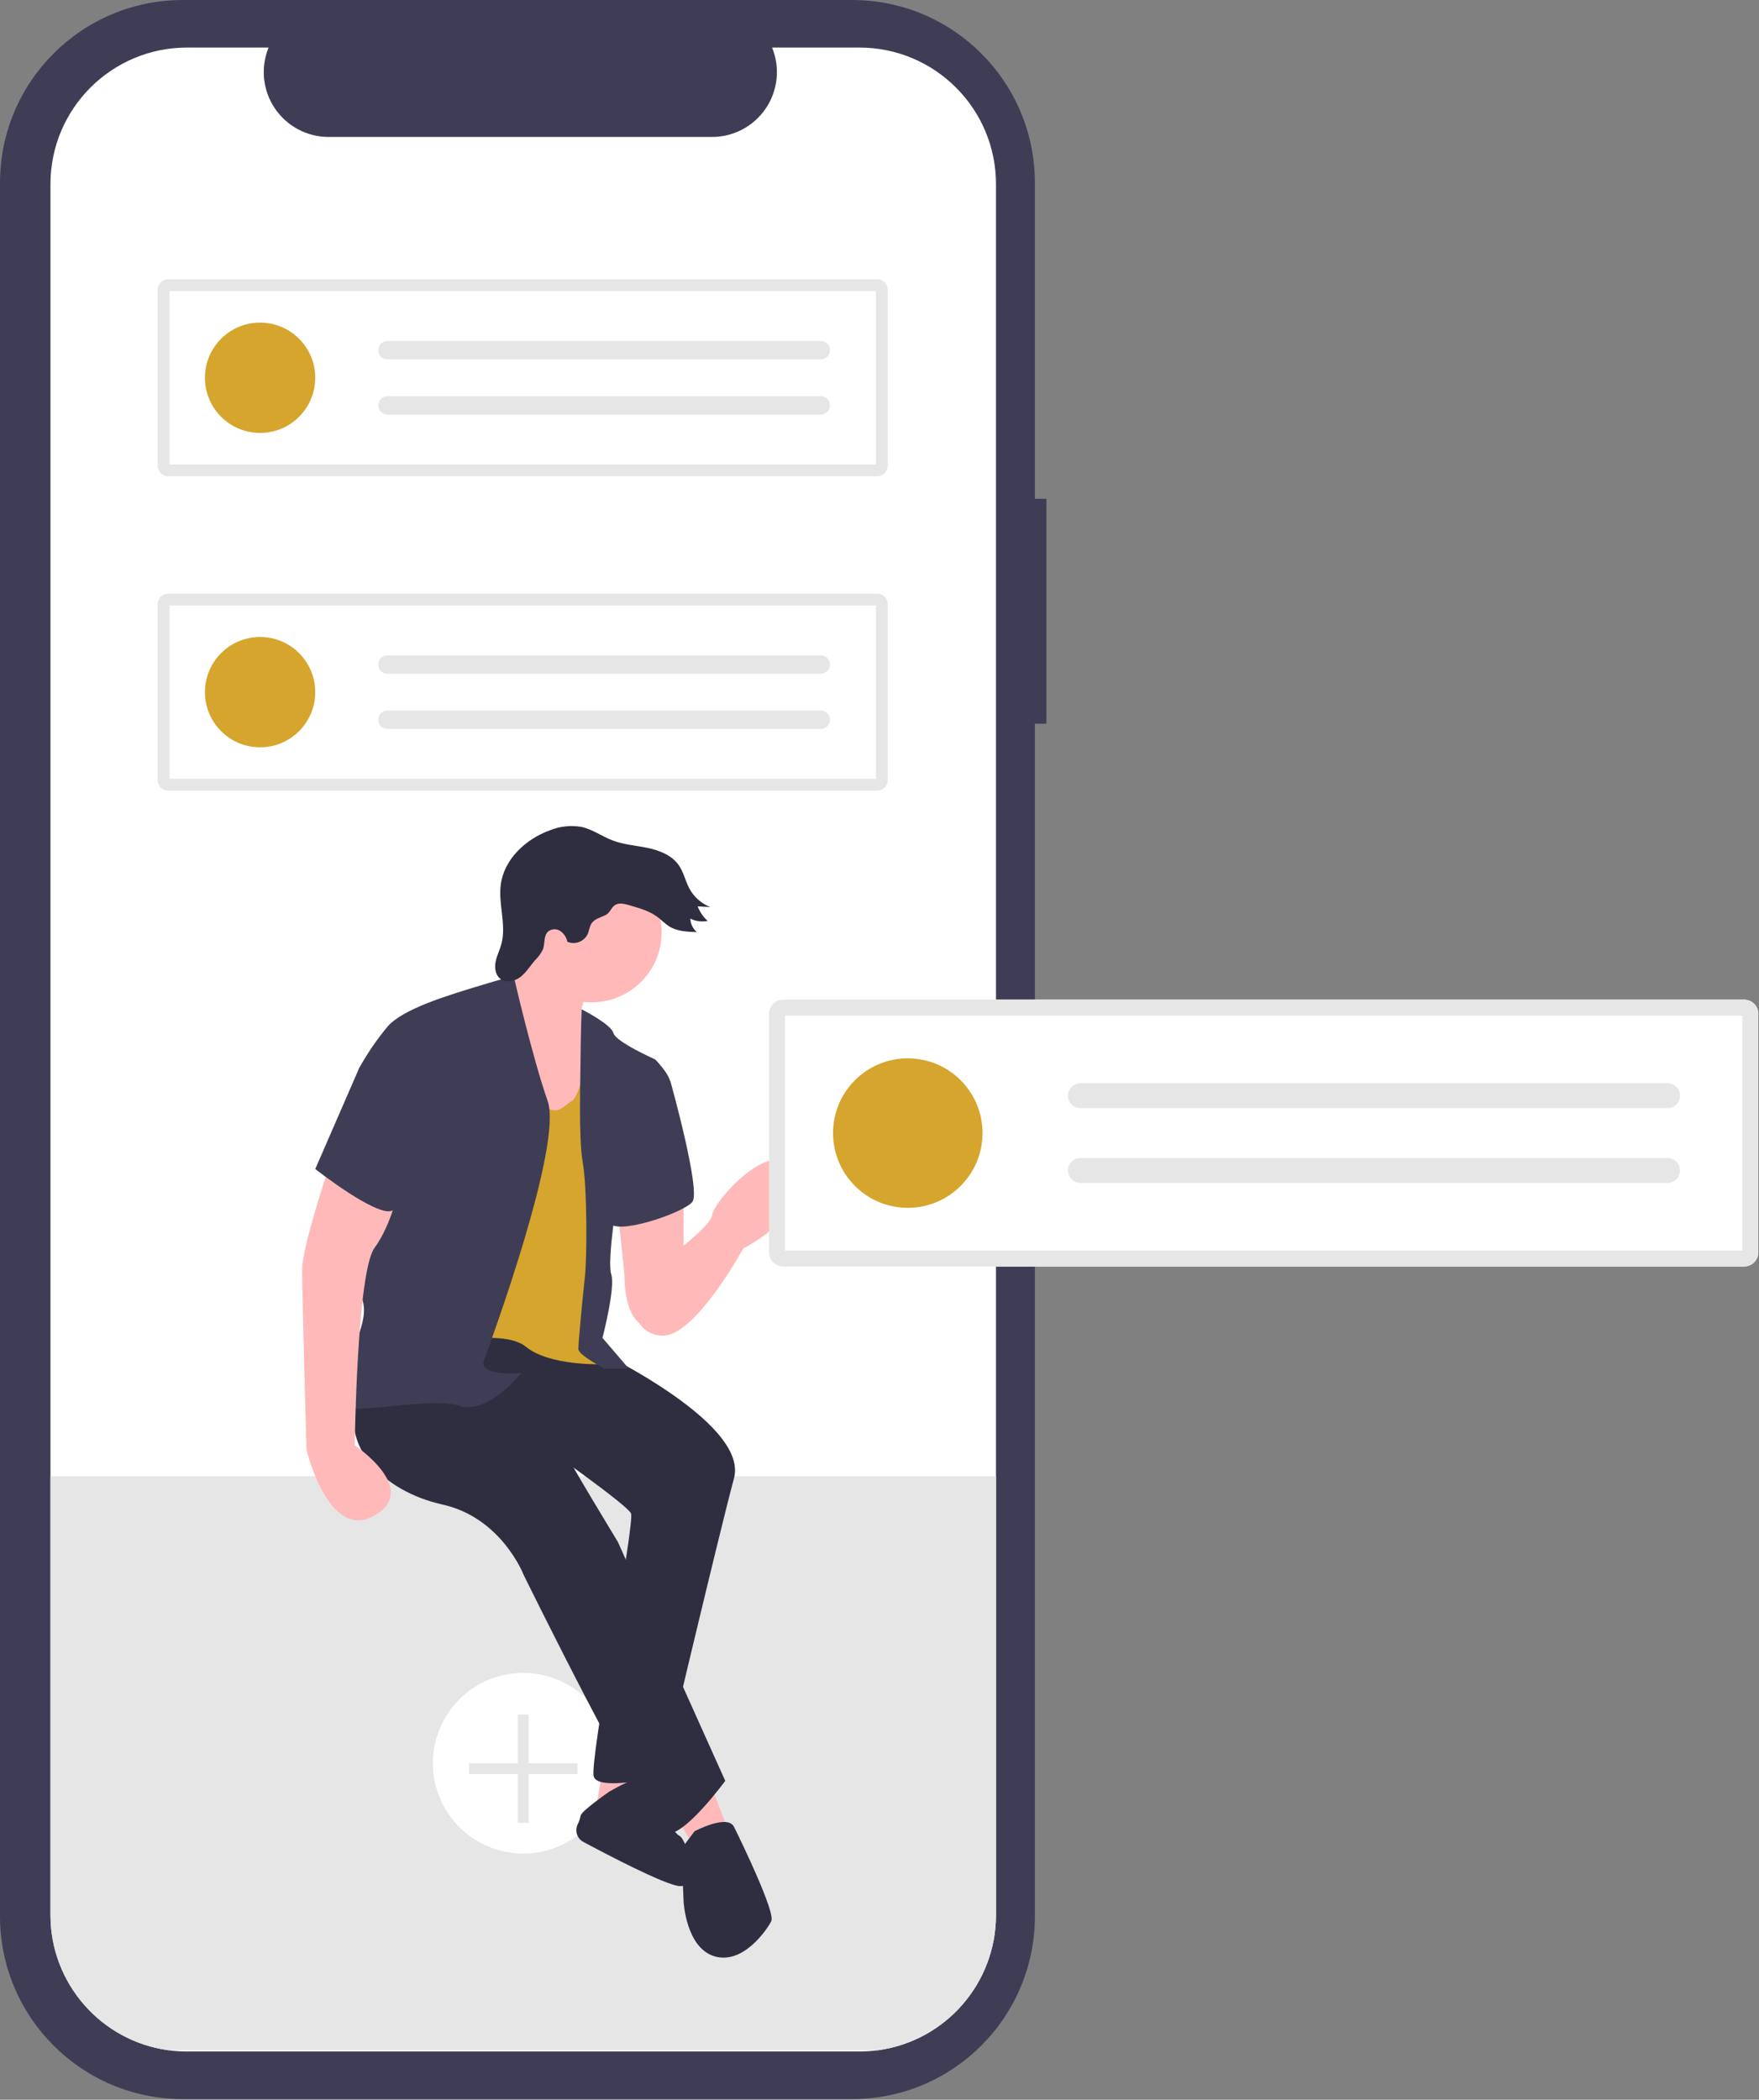 <?xml version="1.0" encoding="UTF-8"?>
<svg xmlns="http://www.w3.org/2000/svg" xmlns:xlink="http://www.w3.org/1999/xlink" width="305pt" height="364pt" viewBox="0 0 305 364" version="1.1">
<rect x="0" y="0" width="305" height="364" fill="#808080" stroke="none"/>
<g id="surface1">
<path style=" stroke:none;fill-rule:nonzero;fill:rgb(24.706%,23.922%,33.725%);fill-opacity:1;" d="M 181.445 86.473 L 179.445 86.473 L 179.445 31.699 C 179.445 14.191 165.254 0 147.746 0 L 31.699 0 C 14.191 0 0 14.191 0 31.699 L 0 332.188 C 0 349.695 14.191 363.891 31.699 363.891 L 147.746 363.891 C 165.254 363.891 179.445 349.695 179.445 332.188 L 179.445 125.461 L 181.445 125.461 Z M 181.445 86.473 "/>
<path style=" stroke:none;fill-rule:nonzero;fill:rgb(100%,100%,100%);fill-opacity:1;" d="M 172.699 31.922 L 172.699 331.969 C 172.699 343.785 163.988 353.789 152.285 355.418 C 151.203 355.566 150.113 355.645 149.023 355.641 L 32.418 355.641 C 31.328 355.645 30.238 355.566 29.16 355.418 C 17.457 353.789 8.746 343.781 8.75 331.969 L 8.75 31.922 C 8.75 18.848 19.348 8.246 32.422 8.246 L 46.57 8.246 C 45.152 11.715 45.555 15.66 47.645 18.77 C 49.734 21.879 53.238 23.746 56.984 23.742 L 123.465 23.742 C 127.211 23.742 130.711 21.879 132.801 18.77 C 134.891 15.66 135.293 11.715 133.875 8.246 L 149.023 8.246 C 162.098 8.246 172.699 18.848 172.699 31.922 Z M 172.699 31.922 "/>
<path style=" stroke:none;fill-rule:nonzero;fill:rgb(90.196%,90.196%,90.196%);fill-opacity:1;" d="M 172.699 255.918 L 172.699 331.969 C 172.699 343.785 163.988 353.789 152.285 355.418 L 29.16 355.418 C 17.457 353.789 8.746 343.781 8.75 331.969 L 8.75 255.918 Z M 172.699 255.918 "/>
<path style=" stroke:none;fill-rule:nonzero;fill:rgb(100%,100%,100%);fill-opacity:1;" d="M 106.383 305.668 C 106.383 314.316 99.371 321.328 90.723 321.328 C 82.074 321.328 75.062 314.316 75.062 305.668 C 75.062 297.02 82.074 290.008 90.723 290.008 C 99.371 290.008 106.383 297.02 106.383 305.668 Z M 106.383 305.668 "/>
<path style=" stroke:none;fill-rule:nonzero;fill:rgb(90.196%,90.196%,90.196%);fill-opacity:1;" d="M 100.121 305.668 L 91.664 305.668 L 91.664 297.211 L 89.785 297.211 L 89.785 305.668 L 81.328 305.668 L 81.328 307.547 L 89.785 307.547 L 89.785 316.004 L 91.664 316.004 L 91.664 307.547 L 100.121 307.547 Z M 100.121 305.668 "/>
<path style=" stroke:none;fill-rule:nonzero;fill:rgb(100%,72.549%,72.549%);fill-opacity:1;" d="M 118.531 207.219 L 118.531 221.285 L 111.309 229.648 C 111.309 229.648 108.266 228.508 108.266 220.902 L 107.125 209.879 Z M 118.531 207.219 "/>
<path style=" stroke:none;fill-rule:nonzero;fill:rgb(100%,72.549%,72.549%);fill-opacity:1;" d="M 111.309 221.285 C 111.309 221.285 123.094 213.301 123.473 210.641 C 123.852 207.98 134.773 196 137.918 203.418 C 140.883 210.418 128.883 216.418 128.883 216.418 C 128.883 216.418 120.43 231.93 114.73 231.547 C 109.027 231.168 109.027 223.945 111.309 221.285 Z M 111.309 221.285 "/>
<path style=" stroke:none;fill-rule:nonzero;fill:rgb(100%,72.549%,72.549%);fill-opacity:1;" d="M 104.465 306.816 L 103.324 313.66 L 109.406 312.137 L 109.406 306.816 Z M 104.465 306.816 "/>
<path style=" stroke:none;fill-rule:nonzero;fill:rgb(18.431%,18.039%,25.49%);fill-opacity:1;" d="M 105.605 310.617 C 105.605 310.617 112.637 306.453 112.922 308.344 C 113.207 310.238 116.25 317.461 117.77 318.223 C 119.289 318.98 121.191 327.344 117.77 326.965 C 115.121 326.668 105.402 321.586 101.152 319.309 C 100.066 318.723 99.629 317.391 100.156 316.277 C 100.402 315.816 100.574 315.316 100.664 314.801 C 100.664 314.039 105.605 310.617 105.605 310.617 Z M 105.605 310.617 "/>
<path style=" stroke:none;fill-rule:nonzero;fill:rgb(18.431%,18.039%,25.49%);fill-opacity:1;" d="M 102.184 233.449 C 102.184 233.449 129.934 246.375 127.273 256.258 C 124.613 266.141 114.73 307.957 114.73 307.957 C 114.73 307.957 103.703 310.617 102.945 307.957 C 102.184 305.297 110.168 263.859 109.406 262.34 C 108.645 260.82 94.582 250.934 94.582 250.934 L 65.691 238.77 L 77.855 227.367 Z M 102.184 233.449 "/>
<path style=" stroke:none;fill-rule:nonzero;fill:rgb(100%,72.549%,72.549%);fill-opacity:1;" d="M 123.094 309.098 L 126.512 317.84 L 120.43 320.504 L 116.629 313.66 Z M 123.094 309.098 "/>
<path style=" stroke:none;fill-rule:nonzero;fill:rgb(100%,72.549%,72.549%);fill-opacity:1;" d="M 102.562 171.105 C 102.562 171.105 99.145 175.668 101.805 177.949 C 104.465 180.227 102.562 188.59 102.562 188.59 L 99.145 198.094 L 85.457 195.434 L 85.457 179.848 L 86.219 172.246 C 86.219 172.246 93.062 165.781 93.82 160.84 C 94.582 155.898 102.562 171.105 102.562 171.105 Z M 102.562 171.105 "/>
<path style=" stroke:none;fill-rule:nonzero;fill:rgb(18.431%,18.039%,25.49%);fill-opacity:1;" d="M 79.754 230.406 C 79.754 230.406 97.621 250.176 97.621 250.934 C 97.621 251.695 107.125 267.281 107.125 267.281 L 125.754 308.719 C 125.754 308.719 118.531 318.602 115.488 317.84 C 112.449 317.082 90.781 272.984 90.781 272.984 C 90.781 272.984 86.977 263.102 76.715 260.82 C 66.449 258.539 58.469 250.555 62.27 241.434 C 66.07 232.309 79.754 230.406 79.754 230.406 Z M 79.754 230.406 "/>
<path style=" stroke:none;fill-rule:nonzero;fill:rgb(100%,72.549%,72.549%);fill-opacity:1;" d="M 114.73 161.602 C 114.73 168.32 109.281 173.766 102.562 173.766 C 95.848 173.766 90.398 168.32 90.398 161.602 C 90.398 154.883 95.848 149.438 102.562 149.438 C 109.281 149.438 114.73 154.883 114.73 161.602 Z M 114.73 161.602 "/>
<path style=" stroke:none;fill-rule:nonzero;fill:rgb(83.529%,64.706%,18.039%);fill-opacity:1;" d="M 102.184 181.367 C 102.184 181.367 100.664 190.113 99.145 190.871 C 97.621 191.633 96.48 194.293 93.062 190.492 C 89.641 186.691 86.598 179.09 86.598 179.09 L 74.812 193.535 L 73.672 233.449 C 73.672 233.449 86.977 230.027 91.16 233.449 C 95.34 236.871 104.465 236.488 104.465 236.488 L 102.562 228.887 L 104.086 215.961 L 103.703 204.176 L 103.324 195.812 Z M 102.184 181.367 "/>
<path style=" stroke:none;fill-rule:nonzero;fill:rgb(24.706%,23.922%,33.725%);fill-opacity:1;" d="M 100.844 174.969 C 100.844 174.969 105.984 177.566 106.367 179.09 C 106.746 180.609 113.59 183.648 113.59 183.648 C 113.59 183.648 116.25 186.312 116.25 187.832 C 116.25 189.352 107.125 206.84 107.125 206.84 C 107.125 206.84 105.227 218.625 105.984 220.902 C 106.746 223.184 104.465 231.93 104.465 231.93 L 109.027 237.25 L 104.844 237.25 C 104.844 237.25 100.285 234.969 100.285 233.828 C 100.285 232.688 101.043 224.707 101.422 221.285 C 101.805 217.863 101.805 205.699 101.043 201.516 C 100.285 197.336 100.664 186.312 100.664 183.648 C 100.664 180.988 100.844 174.969 100.844 174.969 Z M 100.844 174.969 "/>
<path style=" stroke:none;fill-rule:nonzero;fill:rgb(24.706%,23.922%,33.725%);fill-opacity:1;" d="M 89.07 169.199 C 89.07 169.199 87.359 169.586 82.418 171.105 C 77.477 172.625 69.871 174.906 67.211 177.949 C 65.344 180.195 63.688 182.613 62.27 185.172 L 63.789 212.539 C 63.789 212.539 60.75 218.242 61.129 221.285 C 61.508 224.324 64.551 224.707 62.27 231.168 C 59.988 237.629 55.426 243.332 59.609 244.094 C 63.789 244.852 74.812 242.191 79.754 243.711 C 84.699 245.234 90.398 238.012 90.398 238.012 C 90.398 238.012 82.797 238.77 83.938 235.73 C 85.078 232.688 97.621 198.477 94.961 190.871 C 92.301 183.27 89.07 169.199 89.07 169.199 Z M 89.07 169.199 "/>
<path style=" stroke:none;fill-rule:nonzero;fill:rgb(24.706%,23.922%,33.725%);fill-opacity:1;" d="M 114.348 185.93 L 116.25 187.453 C 116.25 187.453 121.57 206.457 120.051 208.359 C 118.531 210.262 106.367 214.441 105.605 211.781 C 104.844 209.121 114.348 185.93 114.348 185.93 Z M 114.348 185.93 "/>
<path style=" stroke:none;fill-rule:nonzero;fill:rgb(100%,72.549%,72.549%);fill-opacity:1;" d="M 58.086 199.234 C 58.086 199.234 52.387 215.582 52.387 220.145 C 52.387 224.707 53.145 251.316 53.145 251.316 C 53.145 251.316 56.945 267.289 64.93 262.727 C 72.914 258.164 61.508 250.555 61.508 250.555 C 61.508 250.555 61.891 220.523 64.93 216.344 C 67.973 212.16 69.113 206.078 69.113 206.078 Z M 58.086 199.234 "/>
<path style=" stroke:none;fill-rule:nonzero;fill:rgb(18.431%,18.039%,25.49%);fill-opacity:1;" d="M 120.43 317.461 C 120.43 317.461 126.133 314.418 127.273 316.699 C 128.414 318.98 134.496 331.527 133.734 333.047 C 132.977 334.566 128.793 340.648 123.852 339.129 C 118.91 337.609 118.531 329.625 118.531 329.625 L 118.148 320.5 Z M 120.43 317.461 "/>
<path style=" stroke:none;fill-rule:nonzero;fill:rgb(18.431%,18.039%,25.49%);fill-opacity:1;" d="M 104.945 158.664 C 104.109 159.059 103.113 159.293 102.586 160.055 C 102.199 160.621 102.16 161.352 101.875 161.977 C 101.23 163.262 99.695 163.82 98.375 163.258 C 98.223 162.5 97.781 161.832 97.145 161.391 C 96.488 160.957 95.625 161.004 95.02 161.504 C 94.234 162.254 94.512 163.555 94.148 164.574 C 93.805 165.289 93.332 165.938 92.754 166.484 C 91.922 167.445 91.258 168.57 90.258 169.352 C 89.254 170.133 87.734 170.469 86.742 169.68 C 85.902 169.02 85.73 167.793 85.934 166.746 C 86.137 165.695 86.641 164.73 86.926 163.699 C 87.848 160.355 86.375 156.781 86.832 153.34 C 87.414 148.934 91.164 145.449 95.348 143.938 C 97.086 143.23 98.992 143.027 100.844 143.355 C 102.758 143.781 104.391 145 106.223 145.695 C 108.184 146.441 110.312 146.57 112.363 147.008 C 114.414 147.441 116.523 148.285 117.711 150.012 C 118.543 151.215 118.828 152.707 119.516 154 C 120.309 155.473 121.59 156.621 123.141 157.246 L 120.973 157.121 C 121.336 158.09 121.93 158.953 122.699 159.645 C 121.684 159.852 120.625 159.711 119.699 159.246 C 119.734 160.148 120.137 160.992 120.816 161.586 C 119.148 161.535 117.391 161.457 115.98 160.562 C 115.293 160.125 114.73 159.516 114.078 159.02 C 112.695 157.965 110.977 157.461 109.301 156.98 C 108.422 156.73 107.363 156.379 106.57 156.945 C 105.906 157.414 105.801 158.262 104.945 158.664 Z M 104.945 158.664 "/>
<path style=" stroke:none;fill-rule:nonzero;fill:rgb(24.706%,23.922%,33.725%);fill-opacity:1;" d="M 67.973 180.609 L 62.27 185.172 L 54.664 202.656 C 54.664 202.656 65.309 211.02 67.973 209.879 C 70.633 208.738 75.195 188.59 75.195 188.59 Z M 67.973 180.609 "/>
<path style=" stroke:none;fill-rule:nonzero;fill:rgb(94.902%,94.902%,94.902%);fill-opacity:1;" d="M 141.297 206.629 C 141.219 206.562 141.09 206.586 141.012 206.68 C 140.934 206.773 140.934 206.902 141.016 206.969 C 141.094 207.035 141.223 207.016 141.301 206.922 C 141.379 206.828 141.375 206.695 141.297 206.629 Z M 141.297 206.629 "/>
<path style=" stroke:none;fill-rule:nonzero;fill:rgb(100%,100%,100%);fill-opacity:1;" d="M 135.809 173.293 C 134.445 173.297 133.34 174.398 133.34 175.762 L 133.34 217.09 C 133.34 218.453 134.445 219.559 135.809 219.559 L 302.414 219.559 C 303.777 219.559 304.883 218.453 304.883 217.09 L 304.883 175.762 C 304.883 174.398 303.777 173.297 302.414 173.293 Z M 135.809 173.293 "/>
<path style=" stroke:none;fill-rule:nonzero;fill:rgb(90.196%,90.196%,90.196%);fill-opacity:1;" d="M 135.809 173.293 C 134.445 173.297 133.34 174.398 133.34 175.762 L 133.34 217.09 C 133.34 218.453 134.445 219.559 135.809 219.559 L 302.414 219.559 C 303.777 219.559 304.883 218.453 304.883 217.09 L 304.883 175.762 C 304.883 174.398 303.777 173.297 302.414 173.293 Z M 135.809 173.293 "/>
<path style=" stroke:none;fill-rule:nonzero;fill:rgb(100%,100%,100%);fill-opacity:1;" d="M 136.117 216.781 L 302.105 216.781 L 302.105 176.07 L 136.117 176.07 Z M 136.117 216.781 "/>
<path style=" stroke:none;fill-rule:nonzero;fill:rgb(83.529%,64.706%,18.039%);fill-opacity:1;" d="M 170.363 196.426 C 170.363 203.582 164.562 209.387 157.406 209.387 C 150.246 209.387 144.445 203.582 144.445 196.426 C 144.445 189.27 150.246 183.469 157.406 183.469 C 164.562 183.469 170.363 189.27 170.363 196.426 Z M 170.363 196.426 "/>
<path style=" stroke:none;fill-rule:nonzero;fill:rgb(90.196%,90.196%,90.196%);fill-opacity:1;" d="M 187.332 187.789 C 186.141 187.789 185.176 188.754 185.176 189.945 C 185.176 191.141 186.141 192.105 187.332 192.105 L 289.148 192.105 C 290.34 192.105 291.309 191.141 291.309 189.945 C 291.309 188.754 290.34 187.789 289.148 187.789 Z M 187.332 187.789 "/>
<path style=" stroke:none;fill-rule:nonzero;fill:rgb(90.196%,90.196%,90.196%);fill-opacity:1;" d="M 187.332 200.746 C 186.141 200.746 185.176 201.715 185.176 202.906 C 185.176 204.098 186.141 205.062 187.332 205.066 L 289.148 205.066 C 290.34 205.066 291.309 204.098 291.309 202.906 C 291.309 201.711 290.34 200.746 289.148 200.746 Z M 187.332 200.746 "/>
<path style=" stroke:none;fill-rule:nonzero;fill:rgb(100%,100%,100%);fill-opacity:1;" d="M 29.16 48.418 C 28.156 48.418 27.34 49.234 27.34 50.238 L 27.34 80.738 C 27.34 81.742 28.156 82.559 29.16 82.559 L 152.113 82.559 C 153.117 82.559 153.934 81.742 153.934 80.738 L 153.934 50.238 C 153.934 49.234 153.117 48.418 152.113 48.418 Z M 29.16 48.418 "/>
<path style=" stroke:none;fill-rule:nonzero;fill:rgb(90.196%,90.196%,90.196%);fill-opacity:1;" d="M 29.16 48.418 C 28.156 48.418 27.34 49.234 27.34 50.238 L 27.34 80.738 C 27.34 81.742 28.156 82.559 29.16 82.559 L 152.113 82.559 C 153.117 82.559 153.934 81.742 153.934 80.738 L 153.934 50.238 C 153.934 49.234 153.117 48.418 152.113 48.418 Z M 29.16 48.418 "/>
<path style=" stroke:none;fill-rule:nonzero;fill:rgb(100%,100%,100%);fill-opacity:1;" d="M 29.387 80.512 L 151.883 80.512 L 151.883 50.465 L 29.387 50.465 Z M 29.387 80.512 "/>
<path style=" stroke:none;fill-rule:nonzero;fill:rgb(83.529%,64.706%,18.039%);fill-opacity:1;" d="M 54.66 65.488 C 54.66 70.77 50.379 75.051 45.098 75.051 C 39.816 75.051 35.535 70.77 35.535 65.488 C 35.535 60.207 39.816 55.926 45.098 55.926 C 50.379 55.926 54.66 60.207 54.66 65.488 Z M 54.66 65.488 "/>
<path style=" stroke:none;fill-rule:nonzero;fill:rgb(90.196%,90.196%,90.196%);fill-opacity:1;" d="M 67.184 59.113 C 66.305 59.113 65.59 59.828 65.59 60.707 C 65.59 61.586 66.305 62.301 67.184 62.301 L 142.32 62.301 C 143.203 62.301 143.914 61.586 143.914 60.707 C 143.914 59.828 143.203 59.113 142.32 59.113 Z M 67.184 59.113 "/>
<path style=" stroke:none;fill-rule:nonzero;fill:rgb(90.196%,90.196%,90.196%);fill-opacity:1;" d="M 67.184 68.676 C 66.305 68.676 65.594 69.391 65.594 70.27 C 65.594 71.148 66.305 71.863 67.184 71.863 L 142.32 71.863 C 142.891 71.863 143.418 71.562 143.703 71.066 C 143.988 70.574 143.988 69.965 143.703 69.473 C 143.418 68.977 142.891 68.676 142.32 68.676 Z M 67.184 68.676 "/>
<path style=" stroke:none;fill-rule:nonzero;fill:rgb(100%,100%,100%);fill-opacity:1;" d="M 29.16 102.918 C 28.156 102.918 27.34 103.734 27.34 104.738 L 27.34 135.238 C 27.34 136.242 28.156 137.059 29.16 137.059 L 152.113 137.059 C 153.117 137.059 153.934 136.242 153.934 135.238 L 153.934 104.738 C 153.934 103.734 153.117 102.918 152.113 102.918 Z M 29.16 102.918 "/>
<path style=" stroke:none;fill-rule:nonzero;fill:rgb(90.196%,90.196%,90.196%);fill-opacity:1;" d="M 29.16 102.918 C 28.156 102.918 27.34 103.734 27.34 104.738 L 27.34 135.238 C 27.34 136.242 28.156 137.059 29.16 137.059 L 152.113 137.059 C 153.117 137.059 153.934 136.242 153.934 135.238 L 153.934 104.738 C 153.934 103.734 153.117 102.918 152.113 102.918 Z M 29.16 102.918 "/>
<path style=" stroke:none;fill-rule:nonzero;fill:rgb(100%,100%,100%);fill-opacity:1;" d="M 29.387 135.012 L 151.883 135.012 L 151.883 104.965 L 29.387 104.965 Z M 29.387 135.012 "/>
<path style=" stroke:none;fill-rule:nonzero;fill:rgb(83.529%,64.706%,18.039%);fill-opacity:1;" d="M 54.66 119.988 C 54.66 125.27 50.379 129.551 45.098 129.551 C 39.816 129.551 35.535 125.27 35.535 119.988 C 35.535 114.707 39.816 110.426 45.098 110.426 C 50.379 110.426 54.66 114.707 54.66 119.988 Z M 54.66 119.988 "/>
<path style=" stroke:none;fill-rule:nonzero;fill:rgb(90.196%,90.196%,90.196%);fill-opacity:1;" d="M 67.184 113.613 C 66.305 113.613 65.59 114.328 65.59 115.207 C 65.59 116.086 66.305 116.801 67.184 116.801 L 142.32 116.801 C 143.203 116.801 143.914 116.086 143.914 115.207 C 143.914 114.328 143.203 113.613 142.32 113.613 Z M 67.184 113.613 "/>
<path style=" stroke:none;fill-rule:nonzero;fill:rgb(90.196%,90.196%,90.196%);fill-opacity:1;" d="M 67.184 123.176 C 66.305 123.176 65.594 123.891 65.594 124.77 C 65.594 125.648 66.305 126.363 67.184 126.363 L 142.32 126.363 C 143.203 126.363 143.914 125.648 143.914 124.77 C 143.914 123.891 143.203 123.176 142.32 123.176 Z M 67.184 123.176 "/>
</g>
</svg>
